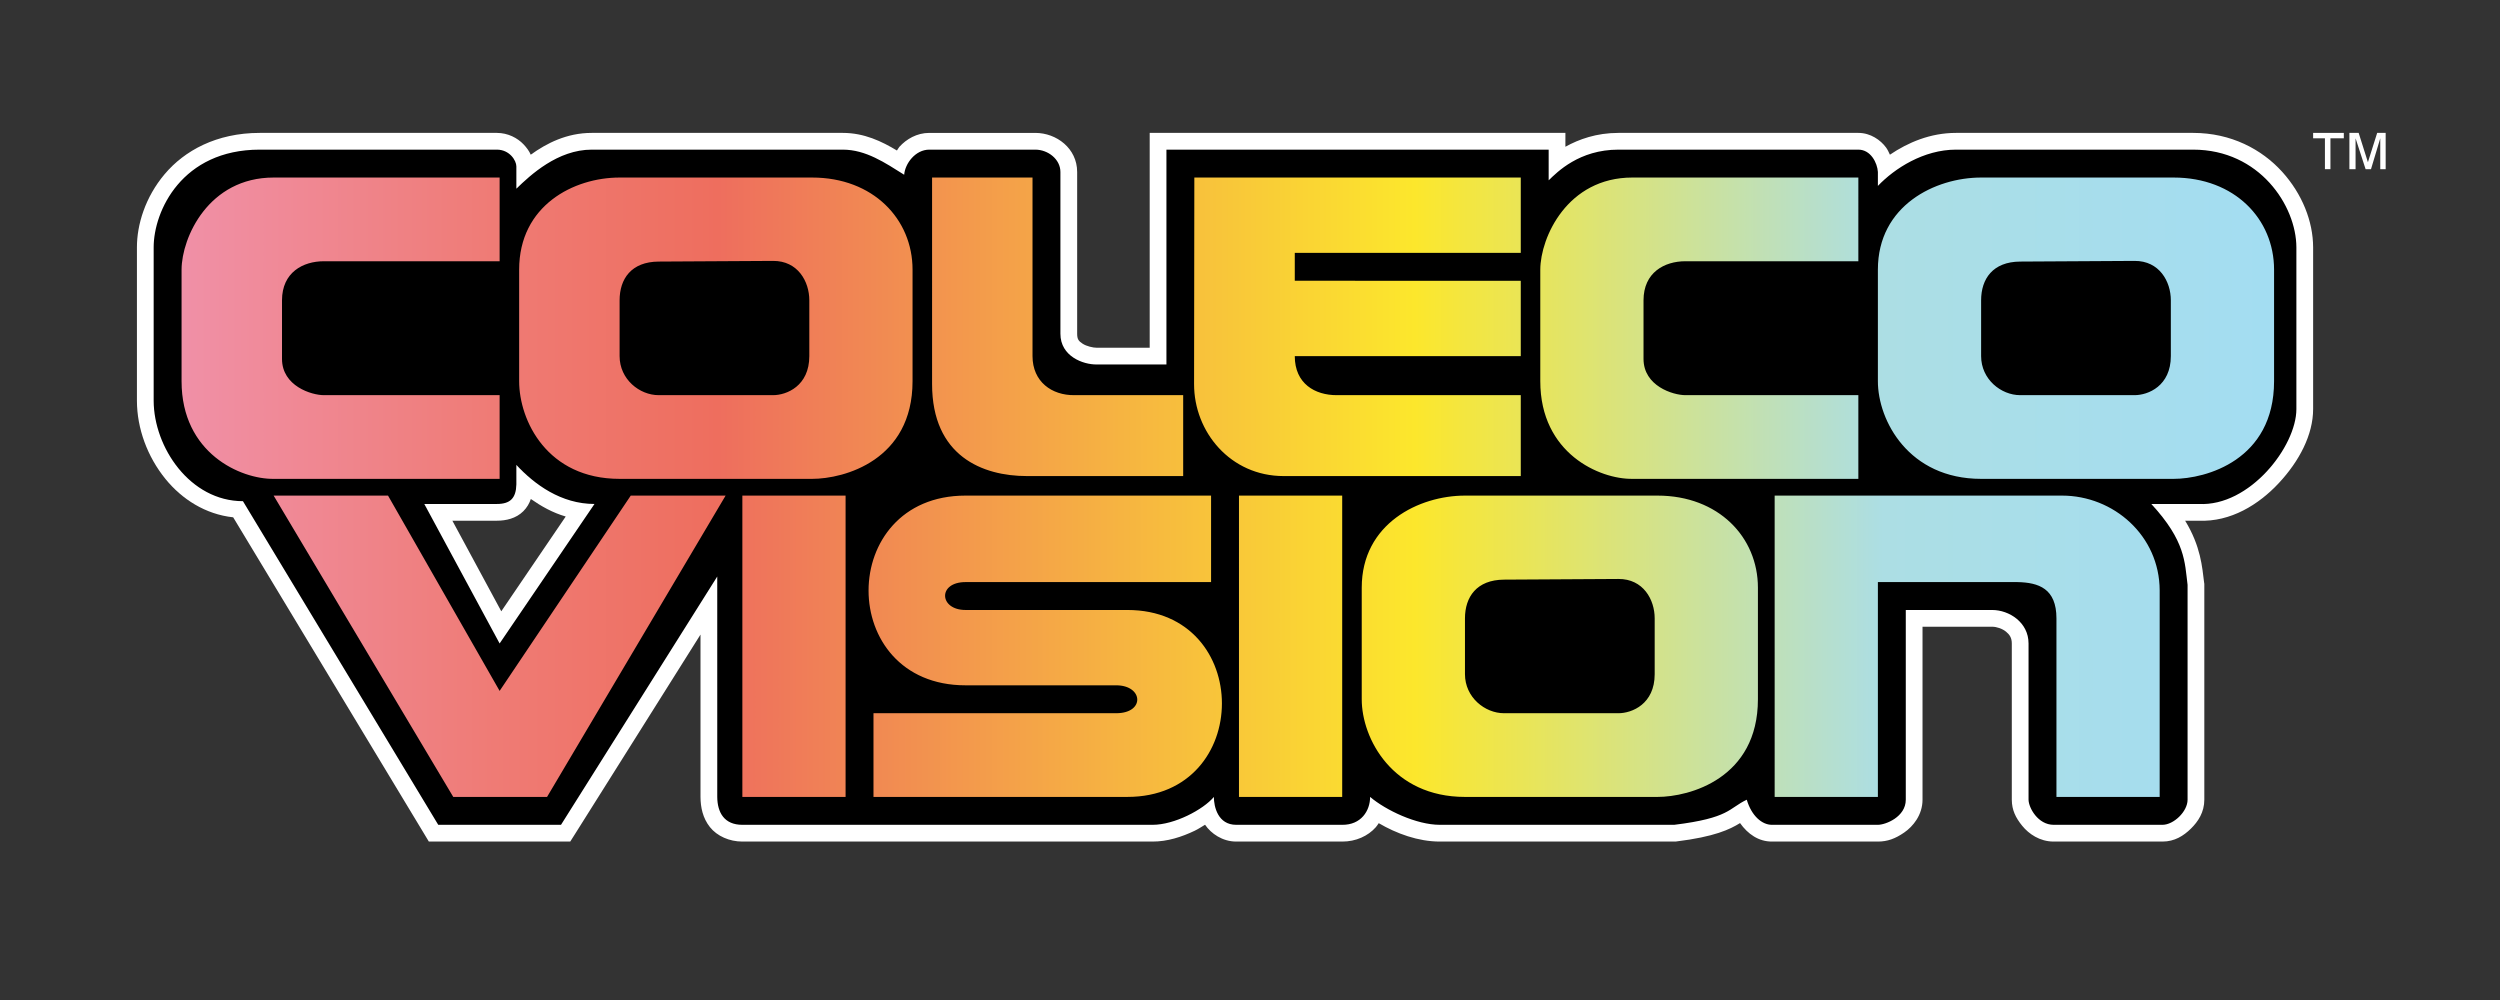 <?xml version="1.0" encoding="UTF-8" standalone="no"?>
<svg
   xmlns:dc="http://purl.org/dc/elements/1.1/"
   xmlns:cc="http://creativecommons.org/ns#"
   xmlns:rdf="http://www.w3.org/1999/02/22-rdf-syntax-ns#"
   xmlns:svg="http://www.w3.org/2000/svg"
   xmlns="http://www.w3.org/2000/svg"
   xmlns:sodipodi="http://sodipodi.sourceforge.net/DTD/sodipodi-0.dtd"
   xmlns:inkscape="http://www.inkscape.org/namespaces/inkscape"
   width="500"
   height="200"
   viewBox="0 0 500 200"
   version="1.1"
   id="svg66"
   sodipodi:docname="coleco.svg"
   inkscape:version="0.92.5 (2060ec1f9f, 2020-04-08)">
  <rect x="0" y="0" width="500" height="200" fill="#333333" stroke="none"/>
  <sodipodi:namedview
     pagecolor="#ffffff"
     bordercolor="#666666"
     borderopacity="1"
     objecttolerance="10"
     gridtolerance="10"
     guidetolerance="10"
     inkscape:pageopacity="0"
     inkscape:pageshadow="2"
     inkscape:window-width="1366"
     inkscape:window-height="743"
     id="namedview68"
     showgrid="false"
     inkscape:pagecheckerboard="true"
     inkscape:zoom="0.90795335"
     inkscape:cx="494.21977"
     inkscape:cy="18.980507"
     inkscape:window-x="0"
     inkscape:window-y="0"
     inkscape:window-maximized="1"
     inkscape:current-layer="svg66" />
  <title
     id="title37">mainlogo</title>
  <defs
     id="defs52">
    <linearGradient
       x1="4.352"
       y1="116.715"
       x2="208.375"
       y2="116.715"
       id="linearGradient-1"
       gradientTransform="scale(1.838,0.544)"
       gradientUnits="userSpaceOnUse">
      <stop
         stop-color="#F090A7"
         offset="0%"
         id="stop39" />
      <stop
         stop-color="#EF7B75"
         offset="14.947%"
         id="stop41" />
      <stop
         stop-color="#EE6E5E"
         offset="25.638%"
         id="stop43" />
      <stop
         stop-color="#FCE72C"
         offset="58.937%"
         id="stop45" />
      <stop
         stop-color="#ACDEE4"
         offset="81.313%"
         id="stop47" />
      <stop
         stop-color="#A3DDF2"
         offset="100%"
         id="stop49" />
    </linearGradient>
  </defs>
  <g
     id="Page-1"
     style="fill:none;fill-rule:evenodd;stroke:none;stroke-width:1"
     transform="matrix(1.116,0,0,1.116,27.385,26.58)">
    <g
       id="mainlogo"
       style="fill-rule:nonzero">
      <g
         id="COLECO_VISION_LOGO">
        <path
           d="m 70.594,65.609 c 1.859,1.298 3.893,2.457 6.25,3.141 L 65.297,85.734 56.531,69.5 H 64.5 c 1.629,0 3.432,-0.387 4.75,-1.703 0.646,-0.645 1.075,-1.393 1.344,-2.188 z M 22,0 C 14.244,0 8.506,3.205 4.984,7.375 1.463,11.545 0,16.47 0,20.5 V 48 48.016 c 0.013,4.95 1.866,10.011 5.125,14.016 2.921,3.59 7.139,6.326 12.125,6.859 l 34.188,56.656 0.875,1.453 H 54 76 77.656 l 0.891,-1.406 L 101,89.906 V 119 v 0.016 c 0.014,1.829 0.395,3.764 1.688,5.391 1.292,1.627 3.507,2.594 5.812,2.594 H 182 c 2.668,0.007 5.244,-0.828 7.562,-1.938 0.674,-0.323 1.246,-0.716 1.859,-1.078 1.066,1.58 3.127,3.016 5.578,3.016 h 18.969 c 0.011,0 0.021,0 0.031,0 2.429,0.014 4.64,-0.999 6.016,-2.563 0.204,-0.232 0.361,-0.487 0.531,-0.734 3.186,1.87 7.075,3.297 10.953,3.297 h 42 0.188 l 0.172,-0.016 c 6.888,-0.847 9.604,-2.164 11.438,-3.297 1.394,1.97 3.328,3.313 5.703,3.313 h 19 c 1.713,0 3.1,-0.512 4.703,-1.61 C 318.307,124.293 320,122.22 320,119.5 v -31 h 12.5 c 0.776,0.002 1.799,0.341 2.469,0.891 C 335.639,89.941 336,90.523 336,91.5 v 28 0.016 c 0.015,1.868 0.705,3.237 1.875,4.672 1.17,1.435 3.128,2.813 5.625,2.813 H 363 c 2.184,0 3.793,-1.037 5.094,-2.313 C 369.395,123.412 370.5,121.74 370.5,119.5 V 81 80.812 l -0.031,-0.188 c -0.356,-2.822 -0.59,-6.5 -3.406,-11.125 h 2.281 c 0.053,0.003 0.103,-0.003 0.156,0 5.727,0.247 10.76,-2.879 14.375,-6.766 C 387.524,58.812 390,54.094 390,49.5 v -29 -0.016 C 389.988,15.884 388.055,10.93 384.422,6.938 380.789,2.945 375.295,0 368.5,0 H 326 C 321.388,0 317.392,1.724 314.156,3.906 313.948,3.476 313.775,3.043 313.469,2.625 312.486,1.282 310.685,0 308.5,0 h -43 c -3.924,0 -7.088,1.143 -9.5,2.484 V 0 h -3 -68.5 -3 v 3 35.5 h -9.5 -0.016 -0.016 c -0.586,0.007 -1.788,-0.258 -2.484,-0.719 C 168.788,37.32 168.5,37.014 168.5,36 V 7 c 0,-4.236 -3.715,-7 -7.5,-7 h -19 c -2.246,0 -4.111,1.129 -5.344,2.484 -0.187,0.206 -0.288,0.455 -0.453,0.672 C 133.479,1.52 130.34,0 126.5,0 h -45 C 77.025,0 73.408,1.867 70.578,3.906 70.282,3.231 69.84,2.635 69.281,2.047 68.214,0.923 66.5,0 64.5,0 Z"
           id="Shape"
           inkscape:connector-curvature="0"
           style="fill:#ffffff" />
        <path
           d="M 68,10 C 70.519,7.552 75.406,3 81.5,3 h 45 c 4.13,0 7.576,2.355 11,4.5 C 137.653,5.493 139.513,3 142,3 h 19 c 2.271,0 4.5,1.72 4.5,4 v 29 c 0,4.039 4.062,5.53 6.5,5.5 h 12.5 V 3 H 253 V 8.5 C 254.519,7.031 258.456,3 265.5,3 h 43 c 2.227,0 3.401,2.386 3.5,4 V 9.5 C 314.999,6.358 320.2,3 326,3 h 42.5 c 11.899,0 18.481,10.062 18.5,17.5 v 29 c 0,6.684 -8.368,17.493 -17.5,17 H 361 c 6.135,6.645 5.985,10.421 6.5,14.5 v 38.5 c 0,2.134 -2.503,4.5 -4.5,4.5 h -19.5 c -2.816,0 -4.489,-3.068 -4.5,-4.5 v -28 c 0,-3.794 -3.49,-5.994 -6.5,-6 H 317 v 34 c 0,3.092 -3.63,4.5 -5,4.5 h -19 c -1.762,0 -3.638,-1.587 -4.5,-4.5 -3.266,1.552 -3.035,3.275 -13,4.5 h -42 c -4.2,0 -9.688,-2.617 -12.5,-5 0,2.498 -1.629,5.032 -5,5 h -19 c -3.269,0 -4,-3.238 -4,-5 -1.883,2.263 -7.066,5.01 -11,5 h -73.5 c -3.252,0 -4.479,-2.209 -4.5,-5 V 79.5 L 76,124 H 54 L 19,66 C 9.522,66 3.022,56.35 3,48 V 20.5 C 3,14 8.068,3 22,3 H 64.5 C 66.789,3 68,4.958 68,6 Z m 14,56.5 c -5.968,0 -10.726,-3.475 -14,-7 V 63 c -0.062,2.47 -1.099,3.5 -3.5,3.5 h -13 l 13.5,25 z"
           id="path55"
           inkscape:connector-curvature="0"
           style="fill:#000000" />
        <path
           d="m 192.5,65 v 15.5 h -44 c -5.029,0 -4.748,5 0,5 0,0 19.333,0 29,0 22.594,0 22.587,33.5 0,33.5 -15.167,0 -45.5,0 -45.5,0 v -15 c 0,0 29,0 43.5,0 5.206,0 4.853,-5 0,-5 -9,0 -27,0 -27,0 -23.218,0 -23.135,-34 0,-34 14.667,0 44,0 44,0 z m 101,0 H 345 c 9.243,0 17.479,7.177 17.5,17 v 37 H 344 V 87 c 0,-5.341 -3.176,-6.424 -7,-6.5 H 312 V 119 H 293.5 Z M 245,80.06 c -4.915,0.029 -7,3.115 -7,6.94 v 10 c 0,4.154 3.572,7 7,7 h 20.5 c 2.431,0 6.5,-1.646 6.5,-7 V 87 c 0,-3.363 -2.049,-7.087 -6.5,-7.061 z M 238,65 h 34.5 c 10.951,0 18,7.458 18,16.5 v 20 c 0,14.182 -12.253,17.5 -18,17.5 H 238 c -12.959,0 -18.5,-10.427 -18.5,-17.5 v -20 C 219.5,69.985 229.805,65 238,65 Z m -40.5,0 H 216 v 54 h -18.5 z m -89,0 H 127 v 54 h -18.5 z m -84,0 H 45 l 20,35 23.5,-35 h 17 l -32,54 H 56.691 Z M 189.5,8 H 248 v 13.5 h -40.5 v 5 H 248 V 40 h -40.5 c 0,4.964 3.646,7 7.5,7 h 33 v 14.5 h -42.5 c -9.522,0 -16.07,-7.904 -16.048,-16.5 z m -47,0 h 18 v 32 c 0,4.597 3.465,7.048 7.5,7 h 19.5 v 14.5 h -28 c -7.95,0 -17,-3.573 -17,-16.5 z m 166,-9e-4 H 268 c -11.653,0 -16.473,10.719 -16.5,16.5 v 20 c 0,12.971 10.67,17.576 16.5,17.5 h 40.5 v -15 h -31 c -2.206,0 -7.5,-1.633 -7.5,-6.5 v -10.5 c 0,-5.002 3.765,-7 7.5,-7 h 31 z m 29,15.061 c -4.915,0.029 -7,3.115 -7,6.94 v 10 c 0,4.154 3.572,7 7,7 H 358 c 2.431,0 6.5,-1.646 6.5,-7 v -10 c 0,-3.363 -2.049,-7.087 -6.5,-7.061 z m -7,-15.06 H 365 c 10.951,0 18,7.458 18,16.5 v 20 c 0,14.182 -12.253,17.5 -18,17.5 h -34.5 c -12.959,0 -18.5,-10.427 -18.5,-17.5 v -20 C 312,12.985 322.305,8 330.5,8 Z M 93.5,23.06 c -4.915,0.029 -7,3.115 -7,6.94 v 10 c 0,4.154 3.572,7 7,7 H 114 c 2.431,0 6.5,-1.646 6.5,-7 V 30 c 0,-3.363 -2.049,-7.087 -6.5,-7.061 z M 86.5,8 H 121 c 10.951,0 18,7.458 18,16.5 v 20 C 139,58.682 126.747,62 121,62 H 86.5 c -12.959,0 -18,-10.427 -18,-17.5 v -20 C 68.5,12.985 78.305,8 86.5,8 Z M 65,8 H 24.5 C 12.847,8 8.027,18.719 8,24.5 v 20 C 8,57.471 18.67,62.076 24.5,62 H 65 V 47 H 33.5 C 31.294,47 26,45.367 26,40.5 V 30 c 0,-5.002 3.765,-7 7.5,-7 H 65 Z"
           id="path57"
           inkscape:connector-curvature="0"
           style="fill:url(#linearGradient-1)" />
      </g>
      <g
         id="Group-9"
         transform="translate(390)"
         style="fill:#ffffff">
        <polygon
           id="Path"
           points="0,0 5.5,0 5.5,0.968 3.103,0.968 3.103,6.5 2.115,6.5 2.115,0.968 0,0.968 " />
        <polygon
           id="polygon61"
           points="7.606,0.968 7.606,6.5 6.5,6.5 6.5,3.0708296e-16 8.16,3.0708296e-16 9.819,5.255 11.479,0 13,0 13,6.5 12.032,6.5 12.032,0.968 10.372,6.5 9.404,6.5 " />
      </g>
    </g>
  </g>
</svg>
